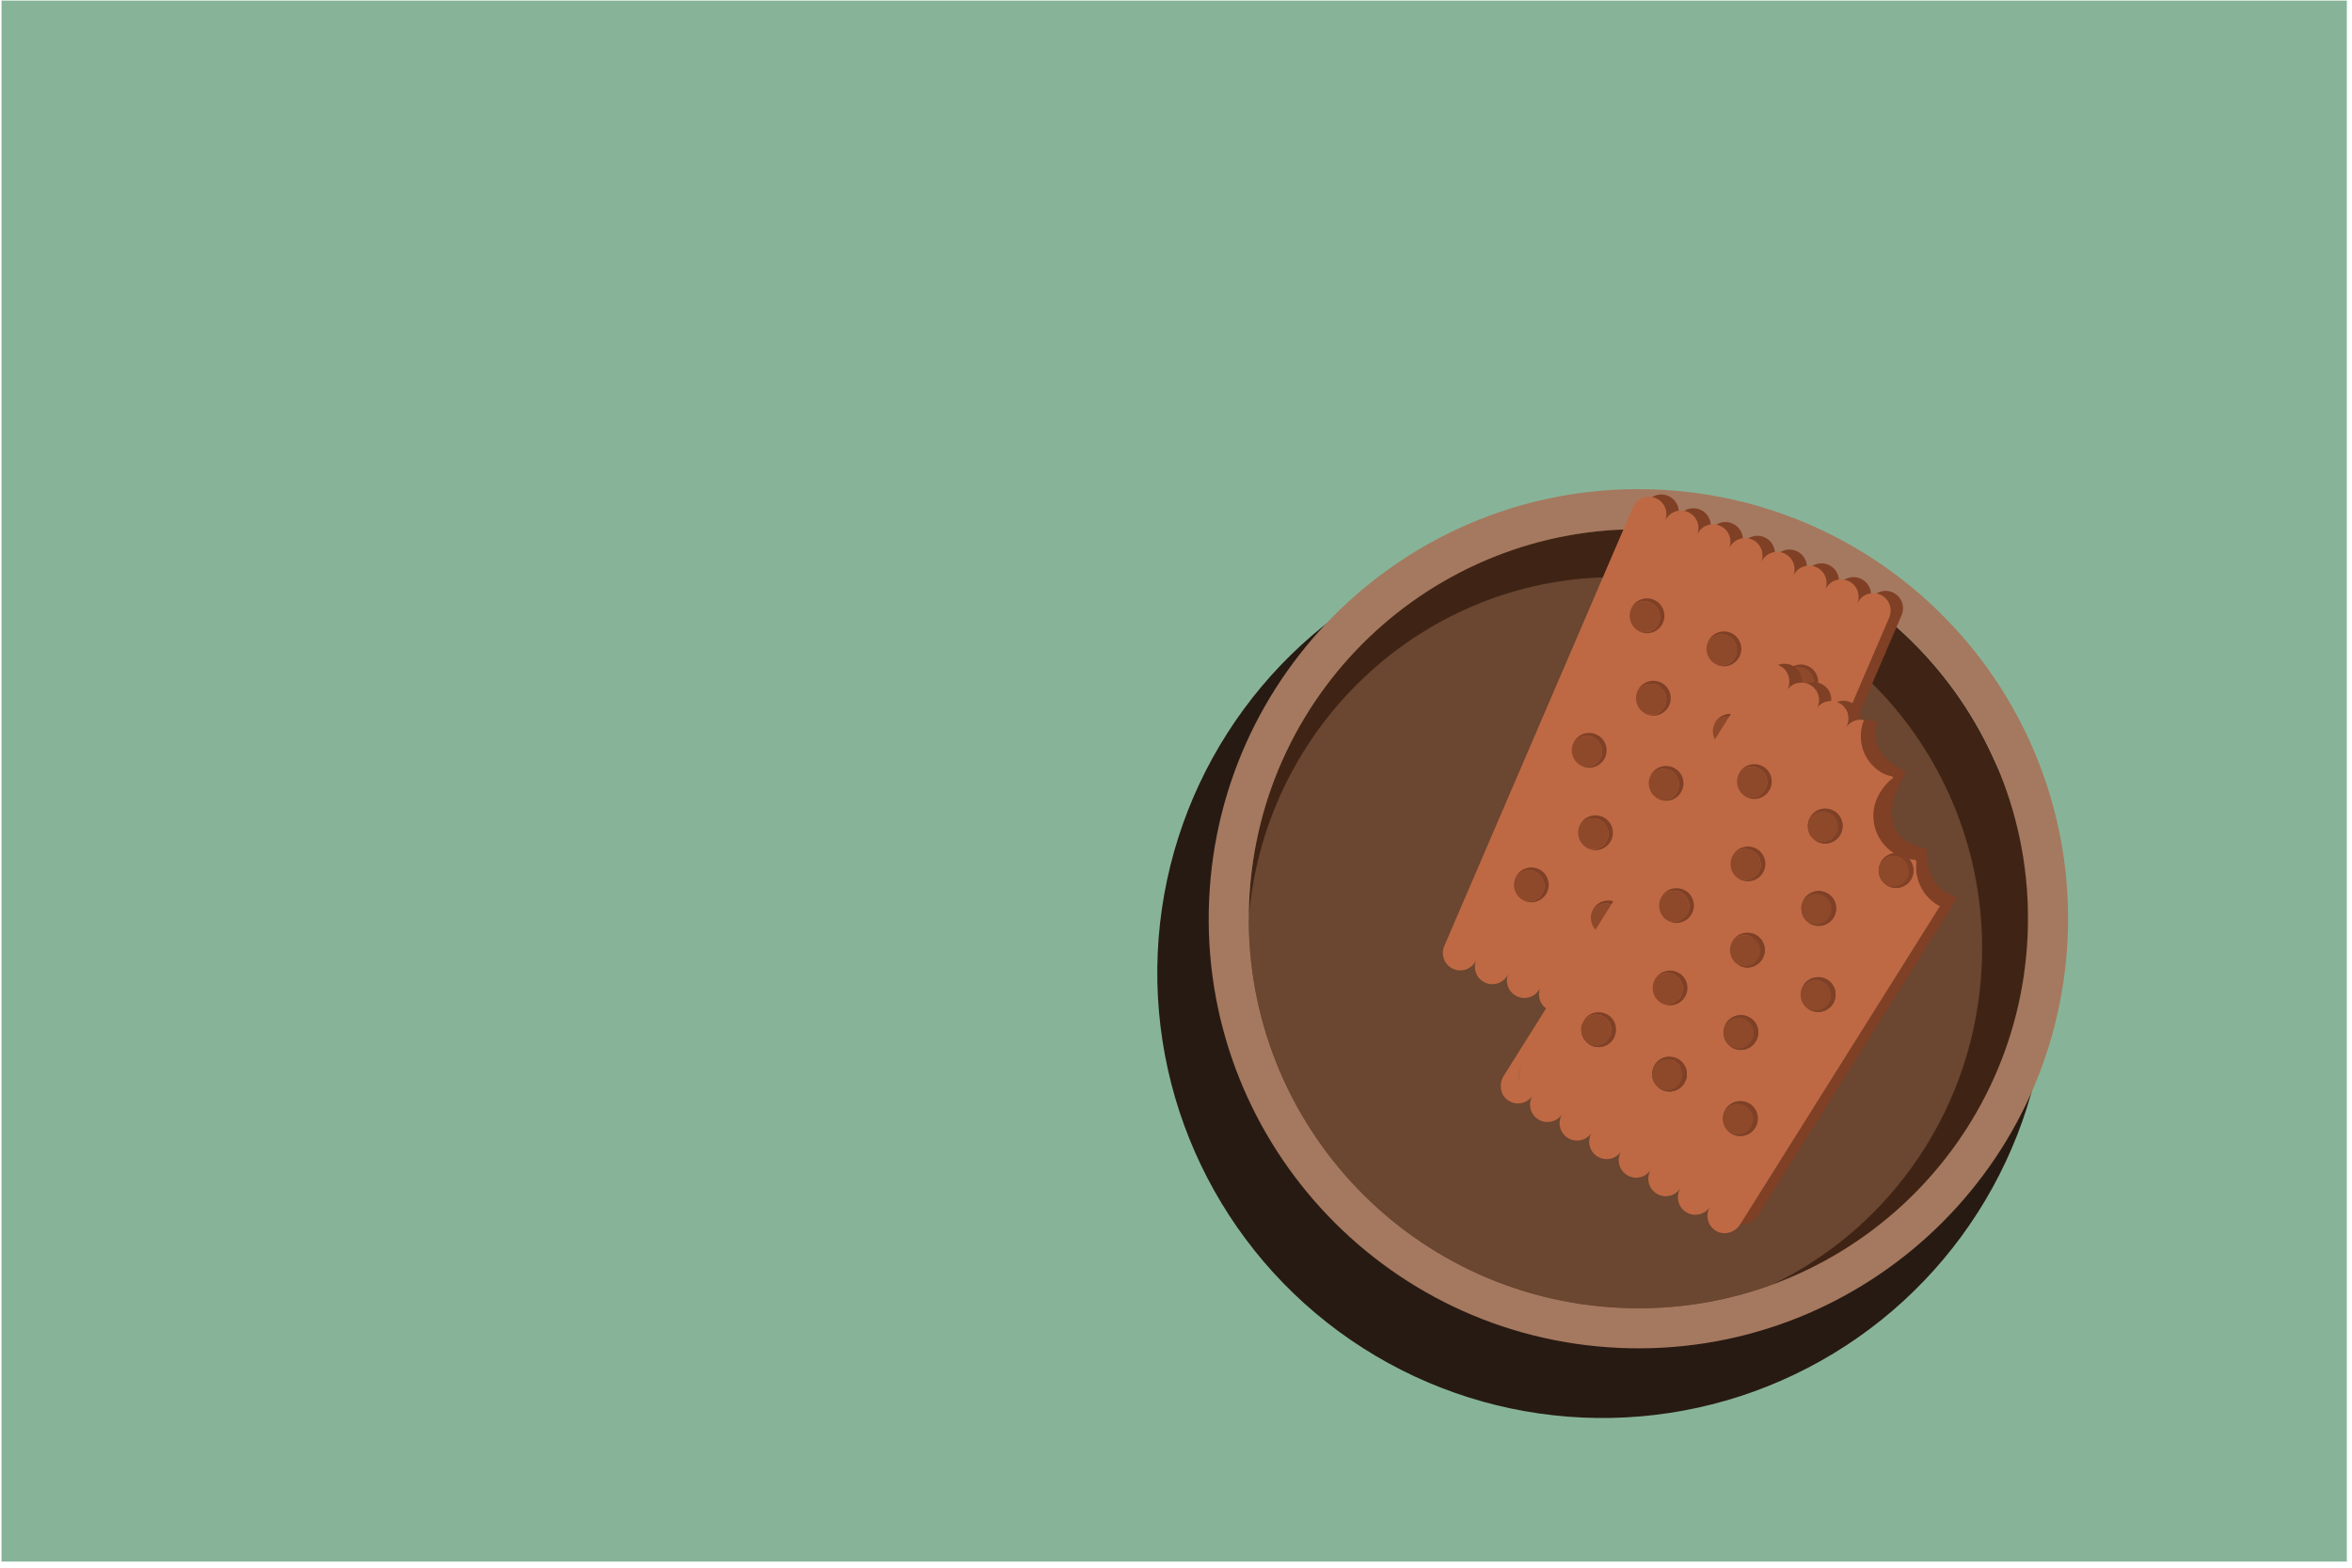 <svg width="351" height="234" viewBox="0 0 351 234" fill="none" xmlns="http://www.w3.org/2000/svg">
<rect x="0.229" y="0.086" width="350" height="233" fill="#87B499"/>
<circle cx="239.155" cy="145.21" r="66.449" transform="rotate(2.563 239.155 145.21)" fill="#271A13"/>
<circle cx="244.158" cy="137.454" r="58.475" transform="rotate(2.563 244.158 137.454)" fill="#6B4630"/>
<path fill-rule="evenodd" clip-rule="evenodd" d="M264.407 191.781C285.809 183.977 301.508 163.912 302.591 139.735C304.027 107.655 279.185 80.486 247.106 79.049C215.026 77.613 187.857 102.455 186.421 134.534C186.386 135.317 186.366 136.098 186.362 136.875C186.297 137.639 186.247 138.408 186.212 139.182C184.842 169.794 208.25 195.709 238.497 197.063C247.754 197.477 256.578 195.543 264.407 191.781ZM241.905 195.219C249.808 195.573 257.412 194.332 264.407 191.781C282.159 183.252 294.793 165.329 295.744 144.085C297.114 113.472 273.706 87.558 243.459 86.204C213.977 84.884 188.881 107.386 186.362 136.875C186.202 167.925 210.609 193.818 241.905 195.219Z" fill="#3F2415"/>
<path fill-rule="evenodd" clip-rule="evenodd" d="M241.637 201.193C277.016 202.777 306.98 175.381 308.564 140.002C310.147 104.623 282.751 74.659 247.372 73.075C211.993 71.491 182.029 98.887 180.445 134.266C178.861 169.645 206.258 199.61 241.637 201.193ZM241.904 195.221C273.983 196.657 301.153 171.816 302.589 139.737C304.025 107.657 279.184 80.487 247.104 79.051C215.025 77.615 187.855 102.457 186.419 134.536C184.983 166.615 209.825 193.785 241.904 195.221Z" fill="#A5795F"/>
<g filter="url(#filter0_d_569_27187)">
<path fill-rule="evenodd" clip-rule="evenodd" d="M244.959 69.02C243.639 68.452 242.108 69.062 241.541 70.382L213.996 134.443C213.428 135.763 214.038 137.294 215.358 137.861C216.678 138.429 218.209 137.819 218.776 136.499L246.321 72.438C246.889 71.118 246.279 69.588 244.959 69.02ZM249.739 71.079C248.419 70.511 246.888 71.121 246.321 72.441L218.776 136.502C218.208 137.822 218.818 139.352 220.138 139.92C221.446 140.482 222.961 139.889 223.541 138.594C223 139.906 223.611 141.412 224.919 141.975C226.225 142.536 227.737 141.945 228.319 140.654C227.782 141.964 228.393 143.468 229.699 144.029C231.019 144.597 232.55 143.987 233.117 142.667L260.662 78.606C261.23 77.286 260.62 75.756 259.3 75.188C257.993 74.626 256.481 75.218 255.9 76.509C256.436 75.198 255.825 73.695 254.519 73.133C253.212 72.571 251.697 73.164 251.117 74.459C251.657 73.147 251.047 71.641 249.739 71.079ZM260.663 78.605C261.23 77.285 262.761 76.675 264.081 77.243C265.401 77.81 266.011 79.341 265.443 80.661L237.898 144.722C237.331 146.042 235.8 146.652 234.48 146.084C233.16 145.516 232.55 143.986 233.118 142.666L260.663 78.605ZM268.861 79.299C267.541 78.732 266.011 79.342 265.443 80.662L237.898 144.723C237.331 146.043 237.941 147.573 239.261 148.141C240.578 148.707 242.104 148.101 242.675 146.788C242.115 148.105 242.725 149.629 244.042 150.195C245.362 150.763 246.892 150.153 247.46 148.833L275.005 84.772C275.572 83.452 274.962 81.922 273.642 81.354C272.325 80.788 270.799 81.394 270.228 82.707C270.788 81.39 270.178 79.866 268.861 79.299ZM278.423 83.411C277.102 82.843 275.572 83.453 275.004 84.773L247.46 148.834C246.892 150.154 247.502 151.684 248.822 152.252C250.142 152.82 251.673 152.21 252.24 150.89L279.785 86.829C280.353 85.509 279.743 83.978 278.423 83.411Z" fill="#804025"/>
<path fill-rule="evenodd" clip-rule="evenodd" d="M243.114 69.36C241.794 68.792 240.263 69.402 239.696 70.722L211.534 136.217C210.967 137.537 211.577 139.068 212.897 139.635C214.217 140.203 215.747 139.593 216.315 138.273L244.476 72.778C245.044 71.458 244.434 69.927 243.114 69.36ZM247.894 71.418C246.574 70.851 245.044 71.461 244.476 72.781L216.315 138.276C215.747 139.596 216.357 141.126 217.677 141.694C218.985 142.256 220.499 141.663 221.079 140.368C220.539 141.68 221.15 143.186 222.458 143.749C223.764 144.31 225.276 143.719 225.857 142.428C225.321 143.738 225.932 145.242 227.238 145.803C228.558 146.371 230.088 145.761 230.656 144.441L258.817 78.946C259.385 77.626 258.775 76.095 257.455 75.528C256.149 74.966 254.637 75.557 254.055 76.849C254.592 75.538 253.981 74.034 252.675 73.473C251.367 72.911 249.853 73.504 249.273 74.799C249.813 73.487 249.202 71.981 247.894 71.418ZM258.818 78.945C259.386 77.625 260.916 77.015 262.236 77.582C263.556 78.15 264.166 79.68 263.599 81.001L235.437 146.496C234.869 147.816 233.339 148.426 232.019 147.858C230.699 147.29 230.089 145.76 230.656 144.44L258.818 78.945ZM267.016 79.639C265.696 79.072 264.166 79.682 263.598 81.002L235.437 146.497C234.869 147.817 235.479 149.347 236.799 149.915C238.116 150.481 239.643 149.875 240.213 148.562C239.653 149.879 240.264 151.403 241.58 151.969C242.901 152.537 244.431 151.927 244.999 150.607L273.16 85.112C273.728 83.792 273.118 82.261 271.798 81.694C270.48 81.127 268.954 81.733 268.383 83.047C268.943 81.729 268.333 80.206 267.016 79.639ZM276.578 83.751C275.258 83.183 273.727 83.793 273.16 85.113L244.998 150.608C244.431 151.928 245.041 153.458 246.361 154.026C247.681 154.594 249.211 153.984 249.779 152.664L277.94 87.169C278.508 85.848 277.898 84.318 276.578 83.751Z" fill="#BE6944"/>
<path d="M242.821 84.528C241.502 83.96 239.97 84.571 239.403 85.891C239.384 85.934 239.375 85.981 239.362 86.026C239.905 84.945 241.204 84.456 242.332 84.941C243.461 85.426 244.051 86.807 243.545 87.984C243.039 89.16 241.781 89.65 240.638 89.238C240.681 89.256 240.718 89.289 240.761 89.308C242.08 89.875 243.612 89.264 244.179 87.945C244.747 86.625 244.141 85.095 242.821 84.528Z" fill="#804025"/>
<path d="M243.545 87.982C244.05 86.806 243.508 85.446 242.332 84.94C241.156 84.434 239.905 84.945 239.361 86.025C238.906 87.268 239.457 88.649 240.642 89.238C241.785 89.65 243.064 89.113 243.55 87.984L243.545 87.982Z" fill="#8E482A"/>
<path d="M234.188 104.606C232.868 104.039 231.336 104.649 230.769 105.969C230.75 106.012 230.741 106.059 230.728 106.104C231.272 105.024 232.57 104.534 233.699 105.019C234.827 105.504 235.417 106.885 234.911 108.062C234.406 109.238 233.147 109.728 232.004 109.316C232.047 109.334 232.084 109.367 232.127 109.386C233.447 109.953 234.978 109.343 235.546 108.023C236.113 106.703 235.507 105.174 234.188 104.606Z" fill="#804025"/>
<path d="M234.911 108.06C235.417 106.884 234.874 105.524 233.698 105.018C232.522 104.512 231.272 105.023 230.728 106.103C230.272 107.346 230.823 108.727 232.009 109.316C233.151 109.728 234.431 109.191 234.916 108.063L234.911 108.06Z" fill="#8E482A"/>
<path d="M225.555 124.688C224.235 124.121 222.704 124.731 222.136 126.051C222.118 126.094 222.109 126.141 222.095 126.186C222.639 125.106 223.937 124.616 225.066 125.101C226.194 125.586 226.784 126.967 226.279 128.144C225.773 129.32 224.514 129.81 223.371 129.398C223.414 129.416 223.451 129.449 223.494 129.468C224.814 130.035 226.345 129.425 226.913 128.105C227.48 126.785 226.875 125.256 225.555 124.688Z" fill="#804025"/>
<path d="M226.278 128.142C226.784 126.966 226.242 125.606 225.065 125.1C223.889 124.594 222.639 125.105 222.095 126.185C221.64 127.428 222.19 128.809 223.376 129.398C224.519 129.811 225.798 129.273 226.283 128.145L226.278 128.142Z" fill="#8E482A"/>
<path d="M243.765 96.829C242.445 96.261 240.913 96.872 240.346 98.192C240.328 98.235 240.319 98.282 240.305 98.327C240.849 97.246 242.147 96.757 243.276 97.242C244.404 97.727 244.994 99.108 244.489 100.284C243.983 101.461 242.724 101.951 241.581 101.538C241.624 101.557 241.661 101.59 241.704 101.608C243.024 102.176 244.555 101.565 245.123 100.245C245.69 98.926 245.085 97.396 243.765 96.829Z" fill="#804025"/>
<path d="M244.488 100.283C244.994 99.107 244.452 97.746 243.275 97.241C242.099 96.735 240.849 97.245 240.305 98.326C239.85 99.569 240.4 100.95 241.586 101.539C242.729 101.951 244.008 101.413 244.493 100.285L244.488 100.283Z" fill="#8E482A"/>
<path d="M235.131 116.911C233.811 116.343 232.28 116.954 231.712 118.274C231.694 118.317 231.685 118.364 231.671 118.409C232.215 117.328 233.513 116.838 234.642 117.324C235.77 117.809 236.361 119.19 235.855 120.366C235.349 121.543 234.09 122.033 232.947 121.62C232.99 121.639 233.027 121.672 233.07 121.69C234.39 122.258 235.922 121.647 236.489 120.328C237.056 119.008 236.451 117.478 235.131 116.911Z" fill="#804025"/>
<path d="M235.854 120.365C236.36 119.189 235.818 117.828 234.642 117.323C233.465 116.817 232.215 117.327 231.671 118.408C231.216 119.651 231.766 121.032 232.952 121.621C234.095 122.033 235.374 121.496 235.859 120.367L235.854 120.365Z" fill="#8E482A"/>
<path d="M255.238 101.762C253.919 101.195 252.387 101.805 251.82 103.125C251.801 103.168 251.792 103.215 251.778 103.26C252.322 102.18 253.621 101.69 254.749 102.175C255.878 102.66 256.468 104.042 255.962 105.218C255.456 106.394 254.198 106.884 253.055 106.472C253.098 106.491 253.135 106.523 253.178 106.542C254.497 107.109 256.029 106.499 256.596 105.179C257.164 103.859 256.558 102.33 255.238 101.762Z" fill="#804025"/>
<path d="M255.962 105.217C256.467 104.041 255.925 102.68 254.749 102.174C253.573 101.669 252.322 102.179 251.778 103.259C251.323 104.503 251.874 105.884 253.059 106.473C254.202 106.885 255.481 106.347 255.967 105.219L255.962 105.217Z" fill="#8E482A"/>
<path d="M246.605 121.84C245.285 121.273 243.753 121.884 243.186 123.203C243.167 123.246 243.158 123.293 243.145 123.339C243.689 122.258 244.987 121.768 246.116 122.253C247.244 122.739 247.834 124.12 247.328 125.296C246.823 126.472 245.564 126.962 244.421 126.55C244.464 126.569 244.501 126.602 244.544 126.62C245.864 127.187 247.395 126.577 247.963 125.257C248.53 123.938 247.924 122.408 246.605 121.84Z" fill="#804025"/>
<path d="M247.328 125.295C247.834 124.119 247.291 122.758 246.115 122.252C244.939 121.747 243.689 122.257 243.145 123.337C242.689 124.581 243.24 125.962 244.426 126.551C245.568 126.963 246.848 126.425 247.333 125.297L247.328 125.295Z" fill="#8E482A"/>
<path d="M254.295 89.462C252.975 88.894 251.444 89.505 250.876 90.824C250.858 90.867 250.849 90.915 250.835 90.96C251.379 89.879 252.677 89.389 253.806 89.874C254.934 90.36 255.525 91.741 255.019 92.917C254.513 94.094 253.254 94.583 252.111 94.171C252.154 94.19 252.191 94.223 252.234 94.241C253.554 94.809 255.086 94.198 255.653 92.878C256.221 91.559 255.615 90.029 254.295 89.462Z" fill="#804025"/>
<path d="M255.018 92.916C255.524 91.74 254.982 90.379 253.806 89.874C252.629 89.368 251.379 89.878 250.835 90.959C250.38 92.202 250.93 93.583 252.116 94.172C253.259 94.584 254.538 94.046 255.023 92.918L255.018 92.916Z" fill="#8E482A"/>
<path d="M245.663 109.54C244.344 108.972 242.812 109.583 242.244 110.903C242.226 110.946 242.217 110.993 242.203 111.038C242.747 109.957 244.046 109.467 245.174 109.953C246.303 110.438 246.893 111.819 246.387 112.995C245.881 114.172 244.622 114.661 243.48 114.249C243.523 114.268 243.559 114.301 243.602 114.319C244.922 114.887 246.454 114.276 247.021 112.956C247.589 111.637 246.983 110.107 245.663 109.54Z" fill="#804025"/>
<path d="M246.387 112.994C246.892 111.818 246.35 110.457 245.174 109.952C243.998 109.446 242.747 109.956 242.203 111.037C241.748 112.28 242.299 113.661 243.484 114.25C244.627 114.662 245.906 114.124 246.391 112.996L246.387 112.994Z" fill="#8E482A"/>
<path d="M237.029 129.622C235.71 129.054 234.178 129.665 233.611 130.985C233.592 131.028 233.583 131.075 233.57 131.12C234.113 130.039 235.412 129.549 236.54 130.035C237.669 130.52 238.259 131.901 237.753 133.077C237.247 134.254 235.989 134.744 234.846 134.331C234.889 134.35 234.926 134.383 234.969 134.401C236.288 134.969 237.82 134.358 238.387 133.038C238.955 131.719 238.349 130.189 237.029 129.622Z" fill="#804025"/>
<path d="M237.753 133.076C238.258 131.9 237.716 130.539 236.54 130.034C235.364 129.528 234.113 130.038 233.569 131.119C233.114 132.362 233.665 133.743 234.85 134.332C235.993 134.744 237.272 134.206 237.758 133.078L237.753 133.076Z" fill="#8E482A"/>
<path d="M265.769 94.399C264.449 93.832 262.917 94.442 262.35 95.762C262.331 95.805 262.322 95.852 262.309 95.897C262.853 94.817 264.151 94.327 265.28 94.812C266.408 95.297 266.998 96.678 266.492 97.855C265.987 99.031 264.728 99.521 263.585 99.109C263.628 99.127 263.665 99.16 263.708 99.179C265.028 99.746 266.559 99.135 267.127 97.816C267.694 96.496 267.088 94.966 265.769 94.399Z" fill="#804025"/>
<path d="M266.492 97.853C266.998 96.677 266.455 95.317 265.279 94.811C264.103 94.305 262.853 94.816 262.309 95.896C261.854 97.139 262.404 98.52 263.59 99.109C264.732 99.522 266.012 98.984 266.497 97.856L266.492 97.853Z" fill="#8E482A"/>
<path d="M257.135 114.477C255.815 113.91 254.284 114.52 253.716 115.84C253.698 115.883 253.689 115.93 253.675 115.975C254.219 114.895 255.517 114.405 256.646 114.89C257.774 115.375 258.364 116.757 257.859 117.933C257.353 119.109 256.094 119.599 254.951 119.187C254.994 119.205 255.031 119.238 255.074 119.257C256.394 119.824 257.925 119.214 258.493 117.894C259.06 116.574 258.455 115.045 257.135 114.477Z" fill="#804025"/>
<path d="M257.858 117.932C258.364 116.755 257.822 115.395 256.645 114.889C255.469 114.383 254.219 114.894 253.675 115.974C253.22 117.217 253.77 118.598 254.956 119.188C256.099 119.6 257.378 119.062 257.863 117.934L257.858 117.932Z" fill="#8E482A"/>
<path d="M248.502 134.555C247.182 133.988 245.651 134.598 245.083 135.918C245.065 135.961 245.056 136.008 245.042 136.053C245.586 134.973 246.885 134.483 248.013 134.968C249.141 135.453 249.732 136.835 249.226 138.011C248.72 139.187 247.461 139.677 246.318 139.265C246.361 139.284 246.398 139.316 246.441 139.335C247.761 139.902 249.293 139.292 249.86 137.972C250.428 136.652 249.822 135.123 248.502 134.555Z" fill="#804025"/>
<path d="M249.225 138.01C249.731 136.834 249.189 135.473 248.013 134.967C246.837 134.462 245.586 134.972 245.042 136.052C244.587 137.295 245.137 138.677 246.323 139.266C247.466 139.678 248.745 139.14 249.23 138.012L249.225 138.01Z" fill="#8E482A"/>
</g>
<g clip-path="url(#clip0_569_27187)">
<path d="M278.17 107.48L279.918 107.644C280.051 107.656 280.134 107.787 280.086 107.914C279.746 108.869 278.908 112.454 284.253 115.15C284.356 115.198 284.4 115.328 284.34 115.424C283.52 116.73 278.871 124.85 287.377 126.697C287.494 126.723 287.585 126.828 287.579 126.95C287.516 127.977 287.492 132.551 291.938 133.906C292.031 133.933 292.074 134.038 292.025 134.117L290.58 136.419L283.792 136.835L277.549 129.606L274.972 125.25L274.001 116.121L274.769 111.01L276.908 107.865L278.177 107.468L278.17 107.48Z" fill="#804025"/>
<path d="M266.632 103.102C267.134 102.303 268.005 101.877 268.881 101.893C268.961 100.954 268.54 100 267.684 99.463C266.941 98.996 266.05 98.955 265.302 99.27C265.475 99.332 265.647 99.408 265.816 99.514C267.032 100.277 267.404 101.884 266.638 103.106L266.632 103.102Z" fill="#804025"/>
<path d="M275.446 108.633C275.947 107.834 276.819 107.408 277.695 107.425C277.774 106.486 277.353 105.531 276.498 104.994C275.755 104.528 274.863 104.486 274.116 104.802C274.289 104.863 274.461 104.94 274.629 105.046C275.845 105.809 276.218 107.415 275.451 108.637L275.446 108.633Z" fill="#804025"/>
<path d="M289.464 135.245L259.704 182.664C260.693 182.813 261.726 182.379 262.295 181.473L290.946 135.822C290.439 135.692 289.938 135.503 289.461 135.251L289.464 135.245Z" fill="#804025"/>
<path d="M271.038 105.868C271.54 105.068 272.411 104.642 273.288 104.659C273.367 103.72 272.946 102.765 272.091 102.228C271.348 101.762 270.456 101.72 269.708 102.036C269.882 102.098 270.053 102.174 270.222 102.28C271.438 103.043 271.811 104.65 271.044 105.871L271.038 105.868Z" fill="#804025"/>
<path d="M259.492 131.137C260.355 131.538 261.349 131.392 262.034 130.739C261.354 131.372 260.352 131.543 259.492 131.137Z" fill="#BE6944"/>
<path d="M260.451 118.837C261.314 119.237 262.299 119.094 262.98 118.446C262.298 119.07 261.309 119.234 260.451 118.837Z" fill="#BE6944"/>
<path d="M270.068 137.776C270.931 138.177 271.921 138.037 272.606 137.383C271.93 138.011 270.922 138.179 270.068 137.776Z" fill="#BE6944"/>
<path d="M247.868 149.647C248.737 150.051 249.731 149.905 250.419 149.246C249.74 149.879 248.732 150.047 247.868 149.647Z" fill="#BE6944"/>
<path d="M259.42 143.989C260.278 144.386 261.262 144.243 261.949 143.599C261.273 144.226 260.278 144.386 259.42 143.989Z" fill="#BE6944"/>
<path d="M258.449 156.286C259.309 156.692 260.308 156.55 260.996 155.891C260.317 156.524 259.312 156.686 258.449 156.286Z" fill="#BE6944"/>
<path d="M271.032 125.477C271.895 125.878 272.88 125.735 273.561 125.087C272.879 125.711 271.89 125.874 271.032 125.477Z" fill="#BE6944"/>
<path d="M247.793 162.505C248.656 162.905 249.641 162.762 250.322 162.114C249.64 162.738 248.651 162.902 247.793 162.505Z" fill="#BE6944"/>
<path d="M248.839 137.349C249.696 137.745 250.681 137.602 251.368 136.958C250.692 137.585 249.696 137.745 248.839 137.349Z" fill="#BE6944"/>
<path d="M237.212 155.864C238.075 156.265 239.06 156.121 239.741 155.474C239.059 156.097 238.07 156.261 237.212 155.864Z" fill="#BE6944"/>
<path d="M269.995 150.627C270.859 151.028 271.852 150.882 272.541 150.223C271.861 150.856 270.859 151.028 269.995 150.627Z" fill="#BE6944"/>
<path d="M258.368 169.141C259.237 169.545 260.231 169.4 260.915 168.746C260.236 169.379 259.228 169.547 258.368 169.141Z" fill="#BE6944"/>
<path d="M289.039 135.01C286.827 133.622 285.73 131.145 285.993 128.713C286.015 128.515 285.876 128.349 285.68 128.336C285.419 128.314 285.16 128.277 284.903 128.225C285.645 129.067 285.792 130.321 285.163 131.323C284.4 132.538 282.793 132.911 281.572 132.144C281.533 132.119 281.5 132.083 281.461 132.059C280.38 131.294 280.049 129.846 280.69 128.688C280.714 128.648 280.728 128.602 280.753 128.562C281.191 127.864 281.911 127.454 282.678 127.37C282.672 127.366 282.661 127.359 282.655 127.356C279.576 125.424 278.648 121.365 280.58 118.287C281.096 117.465 281.685 116.713 282.429 116.191C282.544 116.107 282.517 115.925 282.38 115.894C281.777 115.767 281.227 115.594 280.647 115.23C278.12 113.644 277.112 110.563 278.031 107.861C278.07 107.736 278.124 107.613 278.172 107.487C278.016 107.459 277.857 107.438 277.702 107.435C276.817 107.421 275.954 107.844 275.453 108.644C276.216 107.428 275.853 105.819 274.631 105.053C274.468 104.95 274.296 104.874 274.118 104.809C273.849 104.711 273.57 104.669 273.289 104.666C272.404 104.651 271.542 105.075 271.04 105.874C271.803 104.659 271.44 103.05 270.219 102.283C270.055 102.181 269.884 102.104 269.705 102.039C269.437 101.942 269.157 101.9 268.877 101.896C267.992 101.882 267.129 102.306 266.628 103.105C267.391 101.889 267.027 100.28 265.806 99.514C265.643 99.412 265.471 99.335 265.292 99.27C264.173 98.866 262.885 99.281 262.224 100.333L224.403 160.595C223.655 161.789 223.878 163.42 225.027 164.227C226.257 165.093 227.945 164.74 228.733 163.485C227.97 164.701 228.333 166.31 229.554 167.076C230.776 167.843 232.379 167.476 233.145 166.254C232.382 167.47 232.746 169.079 233.967 169.845C235.188 170.612 236.791 170.245 237.558 169.024C236.795 170.24 237.158 171.848 238.379 172.615C239.601 173.381 241.204 173.015 241.97 171.793C241.207 173.009 241.571 174.618 242.792 175.384C244.013 176.151 245.616 175.784 246.383 174.563C245.62 175.778 245.983 177.387 247.205 178.154C248.426 178.92 250.029 178.553 250.796 177.332C250.033 178.548 250.396 180.156 251.617 180.923C252.839 181.689 254.442 181.323 255.208 180.101C254.42 181.356 254.837 183.03 256.151 183.761C257.384 184.448 258.95 183.94 259.698 182.747L259.737 182.685L289.497 135.267C289.355 135.193 289.213 135.12 289.072 135.031L289.039 135.01ZM227.033 159.343L227.1 159.236C226.599 160.035 226.521 161.046 226.902 161.865C226.521 161.085 226.535 160.137 227.033 159.343ZM227.855 162.934C227.759 162.874 227.674 162.797 227.591 162.729C227.693 162.817 227.804 162.902 227.915 162.964C227.898 162.953 227.881 162.943 227.858 162.928L227.855 162.934ZM247.924 133.919C247.949 133.879 247.962 133.833 247.987 133.794C248.856 132.409 250.815 132.125 252.051 133.355C252.732 134.033 252.976 135.081 252.664 135.991C252.094 137.65 250.193 138.253 248.803 137.381C248.764 137.356 248.731 137.32 248.692 137.296C247.611 136.531 247.28 135.083 247.921 133.924L247.924 133.919ZM237.18 155.889C237.14 155.864 237.108 155.828 237.068 155.803C235.987 155.039 235.656 153.591 236.297 152.432C236.322 152.393 236.335 152.346 236.36 152.307C237.229 150.923 239.188 150.638 240.424 151.869C241.105 152.547 241.349 153.595 241.037 154.505C240.467 156.163 238.566 156.767 237.176 155.895L237.18 155.889ZM260.415 118.866C260.376 118.841 260.344 118.805 260.304 118.781C259.223 118.016 258.892 116.568 259.533 115.41C259.558 115.37 259.571 115.324 259.596 115.284C260.465 113.9 262.424 113.615 263.654 114.842C264.335 115.521 264.58 116.568 264.267 117.479C263.697 119.137 261.796 119.741 260.406 118.868L260.415 118.866ZM247.833 149.677C247.793 149.653 247.761 149.617 247.722 149.592C246.64 148.827 246.309 147.38 246.95 146.221C246.975 146.181 246.988 146.135 247.013 146.096C247.882 144.711 249.841 144.427 251.072 145.654C251.752 146.332 251.997 147.38 251.685 148.29C251.114 149.948 249.214 150.552 247.824 149.679L247.833 149.677ZM259.451 131.166C259.411 131.141 259.379 131.105 259.339 131.08C258.258 130.316 257.927 128.868 258.568 127.709C258.593 127.67 258.606 127.624 258.631 127.584C259.5 126.2 261.459 125.915 262.69 127.142C263.37 127.821 263.615 128.868 263.303 129.779C262.732 131.437 260.832 132.041 259.441 131.168L259.451 131.166ZM258.496 140.562C258.521 140.522 258.534 140.476 258.559 140.436C259.428 139.052 261.387 138.768 262.623 139.998C263.304 140.676 263.548 141.724 263.236 142.634C262.666 144.293 260.765 144.896 259.375 144.024C259.336 143.999 259.303 143.963 259.264 143.938C258.183 143.174 257.852 141.726 258.493 140.567L258.496 140.562ZM247.752 162.532C247.712 162.507 247.68 162.471 247.64 162.446C246.559 161.682 246.228 160.234 246.869 159.075C246.894 159.036 246.907 158.989 246.932 158.95C247.801 157.565 249.76 157.281 250.996 158.512C251.677 159.19 251.921 160.238 251.609 161.148C251.039 162.806 249.138 163.41 247.748 162.537L247.752 162.532ZM270.987 125.509C270.948 125.484 270.916 125.448 270.876 125.424C269.795 124.659 269.464 123.211 270.105 122.052C270.13 122.013 270.143 121.967 270.168 121.927C271.037 120.543 272.996 120.258 274.226 121.485C274.907 122.164 275.152 123.211 274.839 124.122C274.269 125.78 272.368 126.384 270.978 125.511L270.987 125.509ZM258.405 156.32C258.365 156.296 258.333 156.26 258.294 156.235C257.212 155.47 256.881 154.023 257.522 152.864C257.547 152.824 257.56 152.778 257.585 152.738C258.454 151.354 260.413 151.069 261.644 152.297C262.324 152.975 262.569 154.023 262.257 154.933C261.687 156.591 259.786 157.195 258.396 156.322L258.405 156.32ZM270.023 137.809C269.983 137.784 269.951 137.748 269.911 137.723C268.83 136.959 268.499 135.511 269.14 134.352C269.165 134.313 269.178 134.266 269.203 134.227C270.072 132.842 272.031 132.558 273.262 133.785C273.942 134.463 274.187 135.511 273.875 136.421C273.304 138.08 271.404 138.683 270.013 137.811L270.023 137.809ZM273.19 146.638C273.87 147.316 274.115 148.364 273.803 149.274C273.232 150.932 271.332 151.536 269.941 150.663C269.902 150.639 269.87 150.603 269.83 150.578C268.749 149.813 268.418 148.366 269.059 147.207C269.084 147.167 269.097 147.121 269.122 147.081C269.991 145.697 271.95 145.413 273.186 146.643L273.19 146.638ZM258.324 169.175C258.284 169.15 258.252 169.114 258.212 169.089C257.131 168.324 256.8 166.877 257.441 165.718C257.466 165.679 257.479 165.632 257.504 165.593C258.373 164.208 260.332 163.924 261.568 165.155C262.249 165.833 262.493 166.881 262.181 167.791C261.611 169.449 259.71 170.053 258.32 169.18L258.324 169.175Z" fill="#BE6944"/>
<path d="M281.607 132.114C282.476 132.518 283.47 132.372 284.155 131.719C283.475 132.352 282.467 132.52 281.607 132.114Z" fill="#BE6944"/>
<path d="M263.19 114.457C261.975 113.694 260.365 114.057 259.599 115.279C259.574 115.318 259.561 115.365 259.536 115.404C260.241 114.418 261.558 114.107 262.639 114.786C263.72 115.464 264.047 116.893 263.368 117.974C263.255 118.154 263.116 118.302 262.968 118.437C262.281 119.081 261.297 119.224 260.44 118.827C260.395 118.799 260.345 118.791 260.302 118.772C260.341 118.797 260.373 118.833 260.413 118.858C261.629 119.621 263.238 119.258 264.005 118.036C264.771 116.814 264.404 115.211 263.188 114.448L263.19 114.457Z" fill="#804025"/>
<path d="M262.985 118.447C263.127 118.309 263.267 118.161 263.38 117.981C264.062 116.894 263.686 115.443 262.651 114.793C261.615 114.143 260.253 114.425 259.548 115.411C258.907 116.57 259.238 118.017 260.319 118.782C260.364 118.811 260.414 118.818 260.459 118.847C261.317 119.244 262.312 119.083 262.988 118.456L262.985 118.447Z" fill="#8E482A"/>
<path d="M260.451 118.833C260.406 118.805 260.356 118.797 260.311 118.769C260.356 118.797 260.406 118.805 260.449 118.824L260.451 118.833Z" fill="#8E482A"/>
<path d="M262.645 114.789C263.686 115.443 264.053 116.897 263.375 117.977C263.261 118.157 263.127 118.309 262.98 118.444C263.127 118.309 263.267 118.161 263.38 117.981C264.062 116.894 263.731 115.471 262.651 114.793C261.57 114.114 260.253 114.425 259.548 115.411C260.253 114.425 261.609 114.139 262.651 114.793L262.645 114.789Z" fill="#8E482A"/>
<path d="M251.573 132.97C250.357 132.207 248.748 132.571 247.981 133.792C247.956 133.832 247.943 133.878 247.918 133.917C248.623 132.932 249.94 132.621 251.021 133.299C252.102 133.977 252.429 135.407 251.751 136.488C251.638 136.668 251.501 136.81 251.36 136.948C250.673 137.592 249.694 137.739 248.831 137.339C248.782 137.316 248.736 137.303 248.687 137.28C248.727 137.305 248.759 137.341 248.799 137.366C250.015 138.129 251.624 137.765 252.39 136.544C253.157 135.322 252.79 133.719 251.574 132.956L251.573 132.97Z" fill="#804025"/>
<path d="M251.367 136.961C251.509 136.823 251.649 136.675 251.758 136.5C252.44 135.414 252.064 133.962 251.029 133.312C249.993 132.662 248.631 132.945 247.926 133.93C247.285 135.089 247.616 136.537 248.697 137.302C248.742 137.33 248.798 137.342 248.846 137.364C249.704 137.761 250.693 137.597 251.375 136.974L251.367 136.961Z" fill="#8E482A"/>
<path d="M248.839 137.35C248.791 137.328 248.744 137.314 248.69 137.288C248.735 137.316 248.785 137.324 248.834 137.347L248.839 137.35Z" fill="#8E482A"/>
<path d="M251.027 133.3C252.068 133.954 252.434 135.408 251.756 136.489C251.643 136.669 251.509 136.82 251.365 136.949C251.512 136.814 251.647 136.663 251.756 136.489C252.438 135.402 252.107 133.979 251.027 133.3C249.946 132.622 248.629 132.933 247.924 133.919C248.629 132.933 249.985 132.647 251.027 133.3Z" fill="#8E482A"/>
<path d="M239.955 151.48C238.739 150.717 237.13 151.081 236.363 152.302C236.339 152.342 236.325 152.388 236.301 152.427C237.005 151.442 238.323 151.131 239.404 151.809C240.484 152.487 240.811 153.917 240.133 154.998C240.02 155.178 239.88 155.325 239.733 155.46C239.046 156.104 238.062 156.248 237.204 155.851C237.159 155.823 237.109 155.815 237.066 155.796C237.106 155.82 237.138 155.856 237.178 155.881C238.393 156.644 240.003 156.281 240.769 155.059C241.536 153.838 241.169 152.234 239.953 151.471L239.955 151.48Z" fill="#804025"/>
<path d="M239.746 155.478C239.888 155.34 240.028 155.192 240.141 155.012C240.823 153.926 240.447 152.474 239.411 151.824C238.376 151.174 237.014 151.457 236.309 152.442C235.668 153.601 235.999 155.049 237.08 155.814C237.125 155.842 237.175 155.85 237.22 155.878C238.077 156.275 239.072 156.115 239.748 155.488L239.746 155.478Z" fill="#8E482A"/>
<path d="M237.212 155.864C237.167 155.836 237.117 155.828 237.072 155.8C237.117 155.828 237.167 155.836 237.21 155.855L237.212 155.864Z" fill="#8E482A"/>
<path d="M239.406 151.82C240.447 152.474 240.814 153.928 240.135 155.009C240.022 155.189 239.888 155.34 239.741 155.475C239.888 155.34 240.028 155.192 240.141 155.012C240.823 153.926 240.492 152.502 239.411 151.824C238.331 151.146 237.014 151.457 236.309 152.442C237.014 151.457 238.37 151.17 239.411 151.824L239.406 151.82Z" fill="#8E482A"/>
<path d="M262.235 126.756C261.019 125.992 259.41 126.356 258.643 127.577C258.618 127.617 258.605 127.663 258.58 127.703C259.285 126.717 260.602 126.406 261.683 127.084C262.764 127.763 263.089 129.183 262.42 130.262L262.413 130.273C262.303 130.447 262.173 130.593 262.029 130.722C261.341 131.381 260.347 131.526 259.488 131.12C259.443 131.092 259.393 131.084 259.35 131.065C259.389 131.09 259.421 131.126 259.461 131.151C260.677 131.914 262.286 131.55 263.052 130.329C263.819 129.107 263.452 127.504 262.236 126.741L262.235 126.756Z" fill="#804025"/>
<path d="M262.037 130.735C262.175 130.602 262.306 130.456 262.415 130.282L262.422 130.27C263.091 129.192 262.722 127.743 261.686 127.093C260.65 126.443 259.288 126.726 258.583 127.712C257.942 128.871 258.273 130.318 259.354 131.083C259.4 131.111 259.45 131.119 259.495 131.148C260.357 131.548 261.356 131.382 262.035 130.749L262.037 130.735Z" fill="#8E482A"/>
<path d="M262.037 130.734C262.181 130.604 262.311 130.459 262.421 130.284C262.311 130.459 262.181 130.604 262.042 130.737L262.037 130.734Z" fill="#8E482A"/>
<path d="M261.68 127.089C262.716 127.74 263.086 129.188 262.417 130.266C263.086 129.188 262.761 127.768 261.68 127.089C260.599 126.411 259.282 126.722 258.577 127.708C259.282 126.722 260.639 126.436 261.68 127.089Z" fill="#8E482A"/>
<path d="M259.492 131.138C259.447 131.109 259.397 131.102 259.352 131.073C259.397 131.102 259.447 131.109 259.49 131.129L259.492 131.138Z" fill="#8E482A"/>
<path d="M250.614 145.271C249.398 144.508 247.789 144.871 247.022 146.093C246.997 146.132 246.984 146.179 246.959 146.218C247.664 145.233 248.981 144.922 250.062 145.6C251.143 146.278 251.468 147.698 250.799 148.777C250.799 148.777 250.795 148.783 250.792 148.788C250.686 148.957 250.555 149.103 250.408 149.238C249.719 149.897 248.722 150.048 247.857 149.638C247.818 149.613 247.768 149.606 247.723 149.577C247.762 149.602 247.795 149.638 247.834 149.663C249.05 150.426 250.659 150.063 251.426 148.841C252.192 147.619 251.825 146.016 250.61 145.253L250.614 145.271Z" fill="#804025"/>
<path d="M250.419 149.246C250.557 149.113 250.688 148.968 250.797 148.793C250.797 148.793 250.801 148.788 250.804 148.782C251.477 147.698 251.103 146.255 250.068 145.605C249.032 144.955 247.67 145.238 246.965 146.223C246.324 147.382 246.655 148.83 247.736 149.595C247.781 149.623 247.828 149.637 247.871 149.656C248.734 150.056 249.741 149.888 250.421 149.255L250.419 149.246Z" fill="#8E482A"/>
<path d="M247.869 149.644C247.824 149.616 247.774 149.608 247.735 149.583C247.78 149.612 247.83 149.619 247.869 149.644Z" fill="#8E482A"/>
<path d="M250.062 145.601C251.098 146.251 251.467 147.7 250.798 148.778C251.471 147.694 251.143 146.279 250.062 145.601C248.981 144.923 247.664 145.234 246.959 146.22C247.664 145.234 249.02 144.948 250.062 145.601Z" fill="#8E482A"/>
<path d="M250.419 149.245C250.557 149.113 250.693 148.97 250.803 148.796C250.693 148.97 250.563 149.116 250.424 149.249L250.419 149.245Z" fill="#8E482A"/>
<path d="M272.81 133.394C271.594 132.631 269.985 132.994 269.219 134.216C269.194 134.255 269.181 134.302 269.156 134.341C269.861 133.355 271.178 133.044 272.259 133.723C273.34 134.401 273.665 135.821 272.995 136.9L272.988 136.911C272.879 137.086 272.745 137.237 272.601 137.366C271.916 138.019 270.923 138.165 270.063 137.759C270.024 137.734 269.968 137.723 269.929 137.698C269.968 137.723 270 137.759 270.04 137.783C271.256 138.547 272.865 138.183 273.631 136.962C274.398 135.74 274.031 134.137 272.815 133.374L272.81 133.394Z" fill="#804025"/>
<path d="M272.609 137.377C272.747 137.244 272.881 137.093 272.99 136.918L272.998 136.907C273.667 135.828 273.297 134.38 272.261 133.73C271.225 133.08 269.863 133.363 269.158 134.348C268.517 135.507 268.848 136.955 269.93 137.72C269.975 137.748 270.021 137.762 270.07 137.784C270.933 138.185 271.931 138.019 272.607 137.392L272.609 137.377Z" fill="#8E482A"/>
<path d="M272.608 137.376C272.756 137.241 272.887 137.095 272.996 136.921C272.887 137.095 272.752 137.247 272.614 137.38L272.608 137.376Z" fill="#8E482A"/>
<path d="M272.261 133.73C273.297 134.38 273.667 135.828 272.998 136.907C273.667 135.828 273.342 134.408 272.261 133.73C271.18 133.052 269.863 133.363 269.158 134.348C269.863 133.363 271.22 133.077 272.261 133.73Z" fill="#8E482A"/>
<path d="M270.068 137.777C270.023 137.748 269.973 137.74 269.928 137.712C269.973 137.74 270.023 137.748 270.062 137.773L270.068 137.777Z" fill="#8E482A"/>
<path d="M261.189 151.912C259.973 151.149 258.364 151.512 257.597 152.734C257.573 152.773 257.559 152.819 257.534 152.859C258.239 151.873 259.557 151.562 260.637 152.241C261.718 152.919 262.043 154.339 261.374 155.418C261.374 155.418 261.37 155.423 261.367 155.429C261.257 155.604 261.127 155.749 260.979 155.884C260.291 156.543 259.301 156.683 258.432 156.279C258.393 156.254 258.343 156.246 258.298 156.218C258.337 156.243 258.37 156.279 258.409 156.303C259.625 157.067 261.234 156.703 262.001 155.482C262.768 154.26 262.401 152.657 261.185 151.894L261.189 151.912Z" fill="#804025"/>
<path d="M260.99 155.889C261.129 155.756 261.263 155.605 261.372 155.43C261.372 155.43 261.376 155.424 261.379 155.419C262.052 154.335 261.679 152.892 260.643 152.242C259.607 151.592 258.245 151.875 257.54 152.86C256.899 154.019 257.23 155.467 258.312 156.232C258.357 156.26 258.403 156.273 258.446 156.292C259.309 156.693 260.313 156.53 260.992 155.898L260.99 155.889Z" fill="#8E482A"/>
<path d="M260.643 152.242C261.679 152.892 262.049 154.34 261.379 155.419C262.052 154.335 261.724 152.92 260.643 152.242C259.562 151.564 258.245 151.875 257.54 152.86C258.245 151.875 259.602 151.588 260.643 152.242Z" fill="#8E482A"/>
<path d="M260.99 155.888C261.134 155.758 261.268 155.607 261.378 155.433C261.268 155.607 261.134 155.758 260.996 155.891L260.99 155.888Z" fill="#8E482A"/>
<path d="M258.45 156.285C258.411 156.26 258.355 156.249 258.316 156.224C258.355 156.249 258.405 156.257 258.45 156.285Z" fill="#8E482A"/>
<path d="M273.772 121.098C272.556 120.334 270.947 120.698 270.18 121.919C270.155 121.959 270.142 122.005 270.117 122.045C270.822 121.059 272.139 120.748 273.22 121.426C274.301 122.105 274.628 123.534 273.95 124.615C273.836 124.795 273.697 124.943 273.549 125.078C272.863 125.722 271.878 125.865 271.021 125.468C270.976 125.44 270.926 125.432 270.883 125.413C270.922 125.438 270.955 125.474 270.994 125.498C272.21 126.261 273.819 125.898 274.586 124.677C275.352 123.455 274.985 121.852 273.769 121.088L273.772 121.098Z" fill="#804025"/>
<path d="M273.561 125.084C273.703 124.945 273.842 124.798 273.955 124.618C274.637 123.531 274.262 122.079 273.226 121.429C272.19 120.779 270.828 121.062 270.123 122.048C269.482 123.207 269.813 124.654 270.895 125.419C270.94 125.447 270.99 125.455 271.035 125.483C271.892 125.88 272.887 125.72 273.563 125.093L273.561 125.084Z" fill="#8E482A"/>
<path d="M271.032 125.474C270.987 125.445 270.937 125.438 270.892 125.409C270.937 125.438 270.987 125.445 271.03 125.464L271.032 125.474Z" fill="#8E482A"/>
<path d="M273.226 121.43C274.267 122.083 274.634 123.537 273.956 124.618C273.843 124.798 273.708 124.949 273.561 125.084C273.708 124.949 273.848 124.802 273.961 124.621C274.643 123.535 274.312 122.112 273.232 121.433C272.151 120.755 270.834 121.066 270.129 122.052C270.834 121.066 272.19 120.78 273.232 121.433L273.226 121.43Z" fill="#8E482A"/>
<path d="M262.154 139.611C260.938 138.848 259.329 139.211 258.562 140.433C258.537 140.472 258.524 140.519 258.499 140.558C259.204 139.572 260.521 139.261 261.602 139.94C262.683 140.618 263.01 142.047 262.332 143.128C262.219 143.308 262.082 143.45 261.941 143.589C261.254 144.233 260.275 144.38 259.412 143.979C259.364 143.957 259.317 143.943 259.269 143.921C259.308 143.945 259.34 143.981 259.38 144.006C260.596 144.769 262.205 144.406 262.971 143.184C263.738 141.963 263.371 140.359 262.155 139.596L262.154 139.611Z" fill="#804025"/>
<path d="M261.943 143.598C262.085 143.459 262.225 143.312 262.334 143.137C263.016 142.051 262.64 140.599 261.605 139.949C260.569 139.299 259.207 139.582 258.502 140.567C257.861 141.726 258.192 143.174 259.273 143.939C259.318 143.967 259.374 143.978 259.423 144.001C260.28 144.398 261.269 144.234 261.951 143.61L261.943 143.598Z" fill="#8E482A"/>
<path d="M259.42 143.991C259.372 143.968 259.325 143.955 259.271 143.929C259.316 143.957 259.366 143.965 259.415 143.988L259.42 143.991Z" fill="#8E482A"/>
<path d="M261.608 139.941C262.649 140.595 263.015 142.049 262.337 143.129C262.224 143.309 262.09 143.461 261.946 143.59C262.094 143.455 262.228 143.304 262.337 143.129C263.019 142.043 262.688 140.619 261.608 139.941C260.527 139.263 259.21 139.574 258.505 140.559C259.21 139.574 260.566 139.288 261.608 139.941Z" fill="#8E482A"/>
<path d="M250.536 158.121C249.32 157.358 247.711 157.721 246.945 158.943C246.92 158.982 246.906 159.029 246.882 159.068C247.587 158.082 248.904 157.771 249.985 158.45C251.065 159.128 251.393 160.557 250.714 161.638C250.601 161.818 250.461 161.966 250.314 162.101C249.627 162.745 248.643 162.888 247.785 162.492C247.74 162.463 247.69 162.455 247.647 162.436C247.687 162.461 247.719 162.497 247.759 162.522C248.975 163.285 250.584 162.922 251.35 161.7C252.117 160.478 251.75 158.875 250.534 158.112L250.536 158.121Z" fill="#804025"/>
<path d="M250.321 162.115C250.463 161.977 250.603 161.829 250.716 161.649C251.398 160.562 251.022 159.111 249.987 158.461C248.951 157.811 247.589 158.093 246.884 159.079C246.243 160.238 246.574 161.685 247.655 162.45C247.7 162.479 247.75 162.486 247.795 162.515C248.653 162.911 249.648 162.751 250.324 162.124L250.321 162.115Z" fill="#8E482A"/>
<path d="M247.793 162.505C247.748 162.477 247.698 162.469 247.653 162.44C247.698 162.469 247.748 162.477 247.791 162.496L247.793 162.505Z" fill="#8E482A"/>
<path d="M249.987 158.461C251.028 159.115 251.395 160.568 250.716 161.649C250.603 161.829 250.469 161.98 250.322 162.115C250.469 161.98 250.609 161.833 250.722 161.653C251.404 160.566 251.073 159.143 249.992 158.464C248.912 157.786 247.595 158.097 246.89 159.083C247.595 158.097 248.951 157.811 249.992 158.464L249.987 158.461Z" fill="#8E482A"/>
<path d="M280.762 128.563C280.737 128.603 280.723 128.649 280.699 128.689C281.404 127.703 282.721 127.392 283.802 128.07C284.883 128.749 285.213 130.172 284.535 131.253C284.535 131.253 284.535 131.253 284.531 131.259C284.422 131.433 284.291 131.579 284.147 131.708C283.459 132.367 282.465 132.512 281.6 132.103C281.561 132.078 281.511 132.07 281.466 132.042C281.505 132.067 281.538 132.103 281.577 132.127C282.793 132.891 284.402 132.527 285.169 131.306C285.798 130.304 285.651 129.05 284.908 128.208C284.143 128.065 283.39 127.788 282.692 127.35C281.925 127.434 281.208 127.839 280.767 128.543L280.762 128.563Z" fill="#804025"/>
<path d="M284.149 131.715C284.288 131.582 284.418 131.437 284.528 131.262C284.528 131.262 284.528 131.262 284.531 131.256C285.209 130.176 284.834 128.724 283.798 128.074C282.762 127.424 281.4 127.707 280.695 128.692C280.054 129.851 280.386 131.299 281.467 132.064C281.512 132.092 281.558 132.105 281.601 132.124C282.464 132.525 283.468 132.363 284.148 131.73L284.149 131.715Z" fill="#8E482A"/>
<path d="M281.608 132.113C281.563 132.085 281.513 132.077 281.474 132.052C281.519 132.08 281.569 132.088 281.608 132.113Z" fill="#8E482A"/>
<path d="M283.801 128.07C284.837 128.72 285.212 130.172 284.534 131.253C285.212 130.172 284.882 128.748 283.801 128.07C282.72 127.392 281.403 127.703 280.698 128.688C281.403 127.703 282.76 127.416 283.801 128.07Z" fill="#8E482A"/>
<path d="M284.149 131.714C284.293 131.585 284.427 131.434 284.533 131.265C284.424 131.439 284.293 131.585 284.155 131.718L284.149 131.714Z" fill="#8E482A"/>
<path d="M272.73 146.246C271.514 145.483 269.905 145.846 269.138 147.068C269.113 147.107 269.1 147.154 269.075 147.193C269.78 146.207 271.097 145.896 272.178 146.575C273.259 147.253 273.589 148.677 272.911 149.758C272.911 149.758 272.911 149.758 272.908 149.763C272.798 149.938 272.667 150.083 272.523 150.213C271.835 150.872 270.842 151.017 269.979 150.617C269.934 150.588 269.884 150.58 269.835 150.558C269.875 150.583 269.907 150.619 269.946 150.643C271.162 151.406 272.771 151.043 273.538 149.821C274.305 148.6 273.938 146.996 272.722 146.233L272.73 146.246Z" fill="#804025"/>
<path d="M272.537 150.231C272.675 150.098 272.806 149.952 272.915 149.778C272.915 149.778 272.915 149.778 272.919 149.772C273.597 148.691 273.222 147.24 272.186 146.589C271.15 145.939 269.788 146.222 269.083 147.208C268.442 148.367 268.773 149.814 269.854 150.579C269.9 150.607 269.95 150.615 269.998 150.638C270.861 151.038 271.863 150.867 272.543 150.234L272.537 150.231Z" fill="#8E482A"/>
<path d="M269.996 150.628C269.951 150.6 269.901 150.592 269.852 150.569C269.897 150.598 269.947 150.606 269.996 150.628Z" fill="#8E482A"/>
<path d="M272.184 146.578C273.22 147.228 273.595 148.68 272.917 149.76C273.595 148.68 273.265 147.256 272.184 146.578C271.103 145.9 269.786 146.211 269.081 147.196C269.786 146.211 271.143 145.924 272.184 146.578Z" fill="#8E482A"/>
<path d="M272.537 150.23C272.675 150.097 272.811 149.955 272.921 149.78C272.811 149.955 272.681 150.1 272.542 150.233L272.537 150.23Z" fill="#8E482A"/>
<path d="M261.112 164.757C259.896 163.994 258.287 164.357 257.52 165.579C257.496 165.618 257.482 165.665 257.458 165.704C258.162 164.719 259.48 164.408 260.561 165.086C261.641 165.764 261.972 167.188 261.294 168.269C261.294 168.269 261.294 168.269 261.29 168.274C261.181 168.449 261.05 168.595 260.906 168.724C260.218 169.383 259.224 169.528 258.359 169.119C258.32 169.094 258.27 169.086 258.225 169.058C258.264 169.083 258.297 169.119 258.336 169.143C259.552 169.906 261.161 169.543 261.928 168.321C262.694 167.1 262.327 165.496 261.111 164.733L261.112 164.757Z" fill="#804025"/>
<path d="M260.913 168.738C261.051 168.606 261.182 168.46 261.291 168.286C261.291 168.286 261.291 168.286 261.295 168.28C261.973 167.199 261.598 165.747 260.562 165.097C259.526 164.447 258.164 164.73 257.459 165.716C256.818 166.875 257.149 168.322 258.23 169.087C258.275 169.115 258.322 169.129 258.365 169.148C259.228 169.548 260.232 169.386 260.911 168.753L260.913 168.738Z" fill="#8E482A"/>
<path d="M260.562 165.097C261.598 165.747 261.973 167.199 261.295 168.28C261.973 167.199 261.643 165.776 260.562 165.097C259.481 164.419 258.164 164.73 257.459 165.716C258.164 164.73 259.52 164.444 260.562 165.097Z" fill="#8E482A"/>
<path d="M258.369 169.14C258.324 169.112 258.274 169.104 258.235 169.079C258.28 169.108 258.33 169.116 258.369 169.14Z" fill="#8E482A"/>
<path d="M260.913 168.738C261.057 168.608 261.191 168.457 261.297 168.288C261.187 168.463 261.057 168.608 260.918 168.741L260.913 168.738Z" fill="#8E482A"/>
</g>
<defs>
<filter id="filter0_d_569_27187" x="211.322" y="68.809" width="72.675" height="90.43" filterUnits="userSpaceOnUse" color-interpolation-filters="sRGB">
<feFlood flood-opacity="0" result="BackgroundImageFix"/>
<feColorMatrix in="SourceAlpha" type="matrix" values="0 0 0 0 0 0 0 0 0 0 0 0 0 0 0 0 0 0 127 0" result="hardAlpha"/>
<feOffset dx="4" dy="5"/>
<feComposite in2="hardAlpha" operator="out"/>
<feColorMatrix type="matrix" values="0 0 0 0 0 0 0 0 0 0 0 0 0 0 0 0 0 0 0.25 0"/>
<feBlend mode="normal" in2="BackgroundImageFix" result="effect1_dropShadow_569_27187"/>
<feBlend mode="normal" in="SourceGraphic" in2="effect1_dropShadow_569_27187" result="shape"/>
</filter>
<clipPath id="clip0_569_27187">
<rect width="43.192" height="77.54" fill="white" transform="translate(264.16 97.25) rotate(32.113)"/>
</clipPath>
</defs>
</svg>

